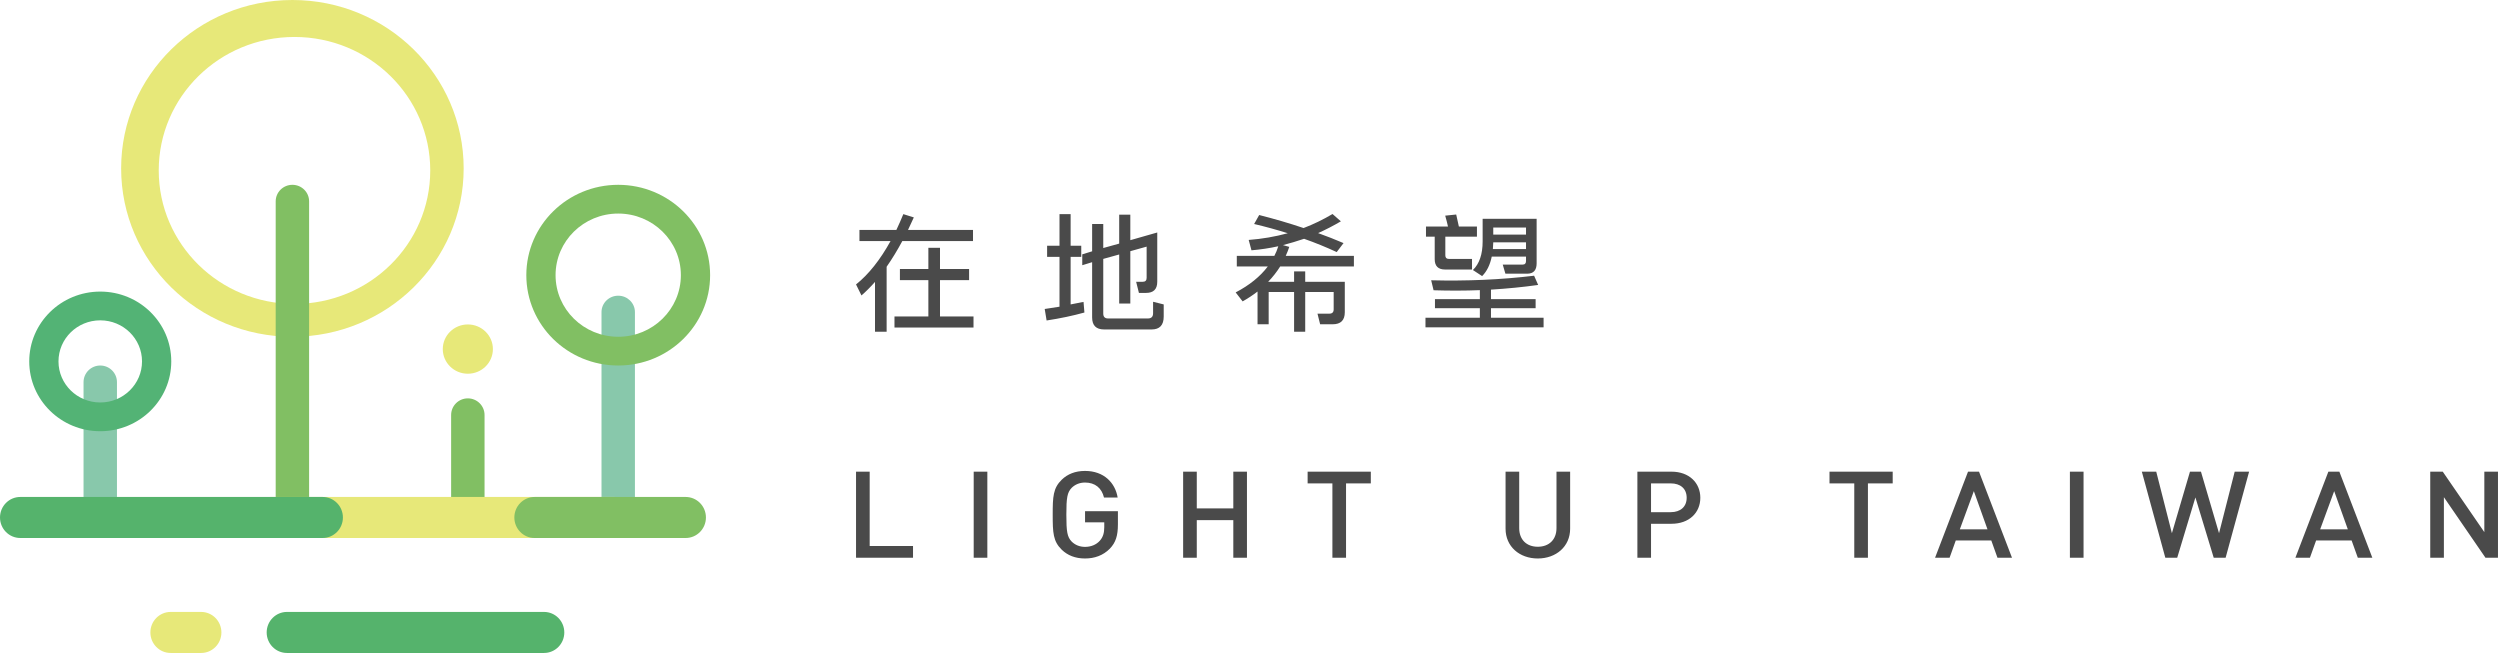 <?xml version="1.0" encoding="UTF-8" standalone="no"?>
<svg width="257px" height="68px" viewBox="0 0 257 68" version="1.1" xmlns="http://www.w3.org/2000/svg" xmlns:xlink="http://www.w3.org/1999/xlink" xmlns:sketch="http://www.bohemiancoding.com/sketch/ns">
    <!-- Generator: Sketch 3.3.2 (12043) - http://www.bohemiancoding.com/sketch -->
    <title>logo</title>
    <desc>Created with Sketch.</desc>
    <defs></defs>
    <g id="Page-1" stroke="none" stroke-width="1" fill="none" fill-rule="evenodd" sketch:type="MSPage">
        <g id="logo" sketch:type="MSLayerGroup">
            <g id="logo-color" sketch:type="MSShapeGroup">
                <g id="Group">
                    <path d="M30.059,34.62 C39.782,34.62 47.665,26.87 47.665,17.31 C47.665,7.75 39.782,0 30.059,0 C20.335,0 12.453,7.75 12.453,17.31 C12.453,26.87 20.335,34.62 30.059,34.62 L30.059,34.62 Z M30.274,31.242 C22.566,31.242 16.318,25.099 16.318,17.521 C16.318,9.943 22.566,3.8 30.274,3.8 C37.981,3.8 44.229,9.943 44.229,17.521 C44.229,25.099 37.981,31.242 30.274,31.242 L30.274,31.242 Z" id="Shape" fill="#E7E879"></path>
                    <ellipse id="Oval-53" fill="#E7E879" cx="48.094" cy="35.886" rx="2.576" ry="2.533"></ellipse>
                    <path d="M65.271,32.085 C65.271,31.153 64.502,30.398 63.553,30.398 C62.604,30.398 61.835,31.153 61.835,32.085 L61.835,51.086 C61.835,52.018 62.604,52.774 63.553,52.774 C64.502,52.774 65.271,52.018 65.271,51.086 L65.271,32.085 Z" id="Shape" fill="#88C8AB"></path>
                    <path d="M49.812,42.663 C49.812,41.718 49.043,40.952 48.094,40.952 C47.145,40.952 46.376,41.718 46.376,42.663 L46.376,51.486 C46.376,52.43 47.145,53.196 48.094,53.196 C49.043,53.196 49.812,52.43 49.812,51.486 L49.812,42.663 Z" id="Shape" fill="#81BF63"></path>
                    <path d="M31.776,20.697 C31.776,19.759 31.007,18.999 30.059,18.999 C29.11,18.999 28.341,19.759 28.341,20.697 L28.341,51.498 C28.341,52.436 29.11,53.196 30.059,53.196 C31.007,53.196 31.776,52.436 31.776,51.498 L31.776,20.697 Z" id="Shape" fill="#81BF63"></path>
                    <path d="M12.024,39.285 C12.024,38.341 11.255,37.575 10.306,37.575 C9.357,37.575 8.588,38.341 8.588,39.285 L8.588,51.485 C8.588,52.43 9.357,53.196 10.306,53.196 C11.255,53.196 12.024,52.43 12.024,51.485 L12.024,39.285 Z" id="Shape" fill="#88C8AB"></path>
                    <path d="M10.306,44.33 C14.338,44.33 17.606,41.117 17.606,37.153 C17.606,33.189 14.338,29.975 10.306,29.975 C6.274,29.975 3.006,33.189 3.006,37.153 C3.006,41.117 6.274,44.33 10.306,44.33 L10.306,44.33 Z M6.012,37.153 C6.012,34.821 7.934,32.931 10.306,32.931 C12.677,32.931 14.6,34.821 14.6,37.153 C14.6,39.484 12.677,41.375 10.306,41.375 C7.934,41.375 6.012,39.484 6.012,37.153 Z" id="Shape" fill="#53B375"></path>
                    <path d="M63.553,37.575 C68.77,37.575 73,33.416 73,28.287 C73,23.157 68.77,18.999 63.553,18.999 C58.335,18.999 54.106,23.157 54.106,28.287 C54.106,33.416 58.335,37.575 63.553,37.575 L63.553,37.575 Z M63.553,34.62 C59.996,34.62 57.112,31.784 57.112,28.287 C57.112,24.789 59.996,21.954 63.553,21.954 C67.11,21.954 69.994,24.789 69.994,28.287 C69.994,31.784 67.11,34.62 63.553,34.62 L63.553,34.62 Z" id="Shape" fill="#81BF63"></path>
                    <path d="M47.578,35.481 C47.578,34.329 46.633,33.395 45.468,33.395 C44.303,33.395 43.359,34.329 43.359,35.481 L43.359,70.914 C43.359,72.066 44.303,73 45.468,73 C46.633,73 47.578,72.066 47.578,70.914 L47.578,35.481 Z" id="Shape" fill="#E7E879" transform="translate(45.468, 53.197) rotate(-270) translate(-45.468, -53.197) "></path>
                    <path d="M19.735,37.657 C19.735,36.505 18.791,35.572 17.626,35.572 C16.461,35.572 15.516,36.505 15.516,37.657 L15.516,68.737 C15.516,69.889 16.461,70.823 17.626,70.823 C18.791,70.823 19.735,69.889 19.735,68.737 L19.735,37.657 Z" id="Shape" fill="#55B36C" transform="translate(17.626, 53.197) rotate(-270) translate(-17.626, -53.197) "></path>
                    <path d="M44.821,51.803 C44.821,50.651 43.877,49.717 42.712,49.717 C41.547,49.717 40.602,50.651 40.602,51.803 L40.602,78.228 C40.602,79.38 41.547,80.314 42.712,80.314 C43.877,80.314 44.821,79.38 44.821,78.228 L44.821,51.803 Z" id="Shape" fill="#55B36C" transform="translate(42.712, 65.016) rotate(-270) translate(-42.712, -65.016) "></path>
                    <path d="M21.219,63.451 C21.219,62.299 20.275,61.365 19.11,61.365 C17.945,61.365 17,62.299 17,63.451 L17,66.581 C17,67.733 17.945,68.667 19.11,68.667 C20.275,68.667 21.219,67.733 21.219,66.581 L21.219,63.451 Z" id="Shape" fill="#E7E879" transform="translate(19.11, 65.016) rotate(-270) translate(-19.11, -65.016) "></path>
                    <path d="M64.833,45.436 C64.833,44.284 63.888,43.35 62.723,43.35 C61.558,43.35 60.613,44.284 60.613,45.436 L60.613,60.959 C60.613,62.111 61.558,63.045 62.723,63.045 C63.888,63.045 64.833,62.111 64.833,60.959 L64.833,45.436 Z" id="Shape" fill="#81BF63" transform="translate(62.723, 53.197) rotate(-270) translate(-62.723, -53.197) "></path>
                </g>
            </g>
            <path d="M100.025,24.782 L92.758,24.782 C92.229,25.761 91.692,26.641 91.146,27.421 L91.146,34.103 L89.95,34.103 L89.95,28.981 C89.491,29.501 89.027,29.965 88.559,30.372 L88,29.241 C89.291,28.21 90.474,26.723 91.549,24.782 L88.351,24.782 L88.351,23.638 L92.147,23.638 C92.39,23.127 92.628,22.585 92.862,22.013 L93.941,22.351 C93.742,22.793 93.542,23.222 93.343,23.638 L100.025,23.638 L100.025,24.782 Z M100.077,33.674 L91.952,33.674 L91.952,32.53 L95.436,32.53 L95.436,28.799 L92.511,28.799 L92.511,27.655 L95.436,27.655 L95.436,25.471 L96.632,25.471 L96.632,27.655 L99.622,27.655 L99.622,28.799 L96.632,28.799 L96.632,32.53 L100.077,32.53 L100.077,33.674 Z M108.917,31.529 L108.917,26.407 L107.643,26.407 L107.643,25.263 L108.917,25.263 L108.917,22.013 L110.061,22.013 L110.061,25.263 L111.153,25.263 L111.153,26.407 L110.061,26.407 L110.061,31.295 C110.512,31.208 110.954,31.122 111.387,31.035 L111.478,32.127 C110.299,32.456 109.004,32.729 107.591,32.946 L107.396,31.763 C107.907,31.685 108.414,31.607 108.917,31.529 L108.917,31.529 Z M119.629,31.295 L119.629,32.543 C119.629,33.427 119.213,33.869 118.381,33.869 L113.506,33.869 C112.683,33.869 112.271,33.457 112.271,32.634 L112.271,26.953 L111.257,27.265 L111.257,26.147 L112.271,25.835 L112.271,23.027 L113.415,23.027 L113.415,25.497 L115.053,25.042 L115.053,22.065 L116.197,22.065 L116.197,24.691 L118.927,23.911 L118.966,23.898 L118.966,28.968 C118.966,29.731 118.58,30.112 117.809,30.112 L117.081,30.112 L116.795,28.968 L117.471,28.968 C117.74,28.968 117.874,28.834 117.874,28.565 L117.874,25.354 L116.197,25.822 L116.197,31.204 L115.053,31.204 L115.053,26.16 L113.415,26.615 L113.415,32.231 C113.415,32.569 113.58,32.738 113.909,32.738 L118.004,32.738 C118.359,32.738 118.537,32.56 118.537,32.205 L118.537,31.022 L119.629,31.295 Z M139.181,27.395 L131.602,27.395 C131.247,27.958 130.835,28.483 130.367,28.968 L133.032,28.968 L133.032,27.902 L134.176,27.902 L134.176,28.968 L138.245,28.968 L138.245,32.101 C138.245,32.924 137.829,33.336 136.997,33.336 L135.71,33.336 L135.437,32.244 L136.659,32.244 C136.954,32.244 137.101,32.097 137.101,31.802 L137.101,30.021 L134.176,30.021 L134.176,34.103 L133.032,34.103 L133.032,30.021 L130.419,30.021 L130.419,33.336 L129.275,33.336 L129.275,29.969 C128.807,30.333 128.296,30.671 127.741,30.983 L127.026,30.06 C128.439,29.323 129.539,28.435 130.328,27.395 L127.143,27.395 L127.143,26.303 L131.004,26.303 C131.169,25.991 131.303,25.662 131.407,25.315 C130.506,25.514 129.587,25.653 128.651,25.731 L128.365,24.665 C129.743,24.561 131.082,24.331 132.382,23.976 C131.255,23.621 130.103,23.304 128.924,23.027 L129.444,22.104 C131.021,22.503 132.542,22.949 134.007,23.443 C135.03,23.053 136.022,22.572 136.984,22 L137.842,22.754 C137.071,23.205 136.291,23.608 135.502,23.963 C136.395,24.284 137.266,24.626 138.115,24.99 L137.413,25.913 C136.33,25.41 135.212,24.955 134.059,24.548 C133.34,24.791 132.616,25.007 131.888,25.198 L132.538,25.38 C132.434,25.692 132.313,26 132.174,26.303 L139.181,26.303 L139.181,27.395 Z M147.124,28.812 C150.781,28.907 154.309,28.751 157.706,28.344 L158.122,29.293 C156.579,29.51 154.963,29.67 153.273,29.774 L153.273,30.749 L157.862,30.749 L157.862,31.685 L153.273,31.685 L153.273,32.66 L158.681,32.66 L158.681,33.648 L146.539,33.648 L146.539,32.66 L152.129,32.66 L152.129,31.685 L147.514,31.685 L147.514,30.749 L152.129,30.749 L152.129,29.826 C150.604,29.887 149.018,29.891 147.371,29.839 L147.124,28.812 Z M157.966,22.494 L157.966,27.07 C157.966,27.781 157.641,28.136 156.991,28.136 L154.755,28.136 L154.482,27.2 L156.523,27.2 C156.757,27.2 156.874,27.079 156.874,26.836 L156.874,26.381 L153.351,26.381 C153.178,27.23 152.848,27.898 152.363,28.383 L151.414,27.759 C152.081,27.118 152.415,26.134 152.415,24.808 L152.415,22.494 L157.966,22.494 Z M153.468,25.601 L156.874,25.601 L156.874,24.912 L153.507,24.912 C153.498,25.137 153.485,25.367 153.468,25.601 L153.468,25.601 Z M156.874,23.391 L153.507,23.391 L153.507,24.119 L156.874,24.119 L156.874,23.391 Z M151.83,24.327 L148.58,24.327 L148.58,26.251 C148.58,26.494 148.697,26.615 148.931,26.615 L151.323,26.615 L151.323,27.707 L148.554,27.707 C147.843,27.707 147.488,27.352 147.488,26.641 L147.488,24.327 L146.591,24.327 L146.591,23.287 L148.853,23.287 C148.775,22.932 148.68,22.559 148.567,22.169 L149.698,22.052 C149.802,22.477 149.893,22.888 149.971,23.287 L151.83,23.287 L151.83,24.327 Z" id="在地希望" fill="#4A4A4A" sketch:type="MSShapeGroup"></path>
            <path d="M93.859,57.337 L93.859,56.132 L89.403,56.132 L89.403,48.487 L88,48.487 L88,57.337 L93.859,57.337 Z M101.499,57.337 L101.499,48.487 L100.096,48.487 L100.096,57.337 L101.499,57.337 Z M114.921,53.906 L114.921,52.552 L111.543,52.552 L111.543,53.695 L113.518,53.695 L113.518,54.192 C113.518,54.764 113.401,55.212 113.063,55.585 C112.7,55.995 112.154,56.219 111.543,56.219 C110.985,56.219 110.517,56.02 110.166,55.672 C109.712,55.199 109.621,54.665 109.621,52.912 C109.621,51.159 109.712,50.625 110.166,50.152 C110.517,49.804 110.985,49.605 111.543,49.605 C112.583,49.605 113.258,50.177 113.492,51.147 L114.895,51.147 C114.648,49.643 113.492,48.412 111.543,48.412 C110.53,48.412 109.751,48.735 109.153,49.307 C108.257,50.177 108.218,51.06 108.218,52.912 C108.218,54.764 108.257,55.647 109.153,56.517 C109.751,57.089 110.53,57.412 111.543,57.412 C112.518,57.412 113.401,57.101 114.09,56.405 C114.7,55.771 114.921,55.063 114.921,53.906 L114.921,53.906 Z M128.187,57.337 L128.187,48.487 L126.784,48.487 L126.784,52.266 L123.029,52.266 L123.029,48.487 L121.626,48.487 L121.626,57.337 L123.029,57.337 L123.029,53.471 L126.784,53.471 L126.784,57.337 L128.187,57.337 Z M140.92,49.692 L140.92,48.487 L134.424,48.487 L134.424,49.692 L136.97,49.692 L136.97,57.337 L138.373,57.337 L138.373,49.692 L140.92,49.692 Z M161.41,54.354 L161.41,48.487 L160.007,48.487 L160.007,54.292 C160.007,55.473 159.241,56.206 158.084,56.206 C156.928,56.206 156.175,55.473 156.175,54.292 L156.175,48.487 L154.772,48.487 L154.772,54.354 C154.772,56.181 156.201,57.412 158.084,57.412 C159.968,57.412 161.41,56.181 161.41,54.354 L161.41,54.354 Z M174.793,51.172 C174.793,49.63 173.637,48.487 171.831,48.487 L168.323,48.487 L168.323,57.337 L169.726,57.337 L169.726,53.844 L171.831,53.844 C173.637,53.844 174.793,52.713 174.793,51.172 L174.793,51.172 Z M173.39,51.172 C173.39,52.104 172.74,52.651 171.753,52.651 L169.726,52.651 L169.726,49.692 L171.753,49.692 C172.74,49.692 173.39,50.227 173.39,51.172 L173.39,51.172 Z M194.569,49.692 L194.569,48.487 L188.073,48.487 L188.073,49.692 L190.619,49.692 L190.619,57.337 L192.023,57.337 L192.023,49.692 L194.569,49.692 Z M206.834,57.337 L203.443,48.487 L202.313,48.487 L198.923,57.337 L200.417,57.337 L201.053,55.56 L204.704,55.56 L205.34,57.337 L206.834,57.337 Z M204.314,54.416 L201.469,54.416 L202.911,50.488 L204.314,54.416 Z M214.189,57.337 L214.189,48.487 L212.786,48.487 L212.786,57.337 L214.189,57.337 Z M231.209,48.487 L229.728,48.487 L228.117,54.814 L226.259,48.487 L225.129,48.487 L223.271,54.814 L221.661,48.487 L220.18,48.487 L222.596,57.337 L223.817,57.337 L225.688,51.134 L227.571,57.337 L228.793,57.337 L231.209,48.487 Z M243.877,57.337 L240.486,48.487 L239.356,48.487 L235.965,57.337 L237.459,57.337 L238.096,55.56 L241.746,55.56 L242.383,57.337 L243.877,57.337 Z M241.357,54.416 L238.512,54.416 L239.954,50.488 L241.357,54.416 Z M256.792,57.337 L256.792,48.487 L255.389,48.487 L255.389,54.702 L251.115,48.487 L249.829,48.487 L249.829,57.337 L251.232,57.337 L251.232,51.11 L255.506,57.337 L256.792,57.337 Z" id="LIGHT-UP-TAIWAN" fill="#4A4A4A" sketch:type="MSShapeGroup"></path>
        </g>
    </g>
</svg>